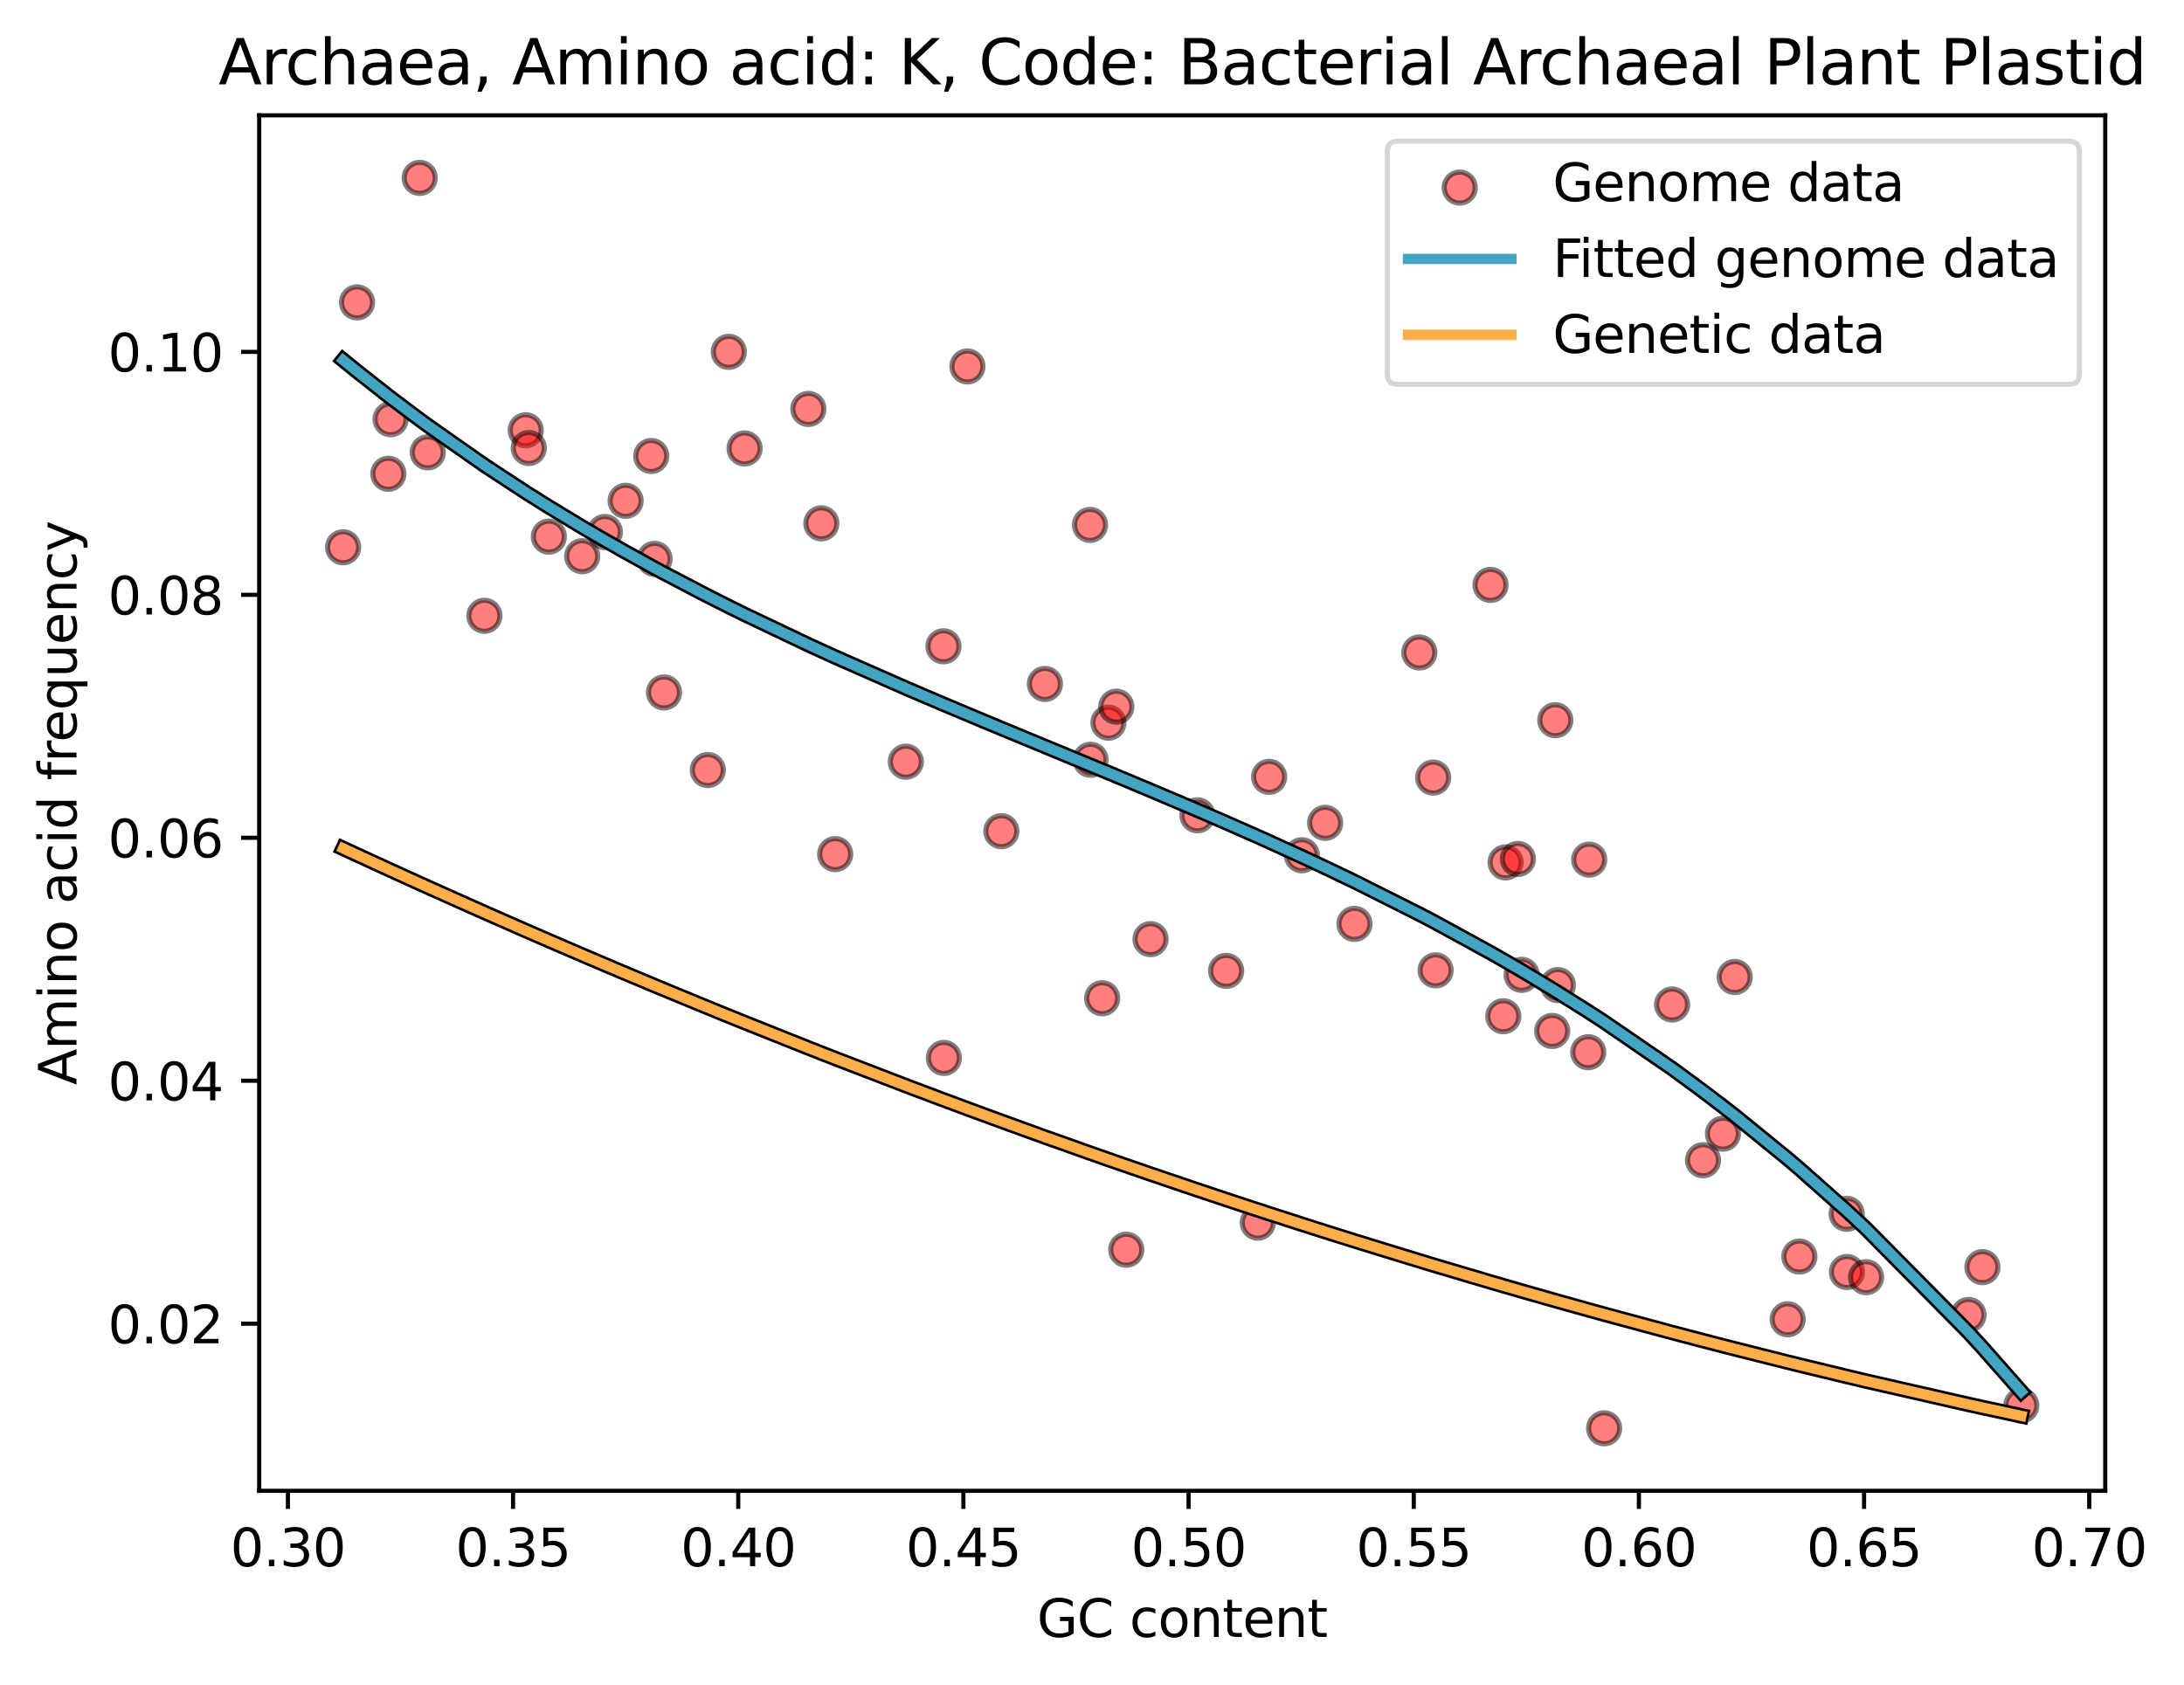 <?xml version="1.0" encoding="utf-8" standalone="no"?>
<!DOCTYPE svg PUBLIC "-//W3C//DTD SVG 1.1//EN"
  "http://www.w3.org/Graphics/SVG/1.1/DTD/svg11.dtd">
<svg xmlns:xlink="http://www.w3.org/1999/xlink" width="422.502pt" height="325.986pt" viewBox="0 0 422.502 325.986" xmlns="http://www.w3.org/2000/svg" version="1.1">
 <defs>
  <style type="text/css">*{stroke-linejoin: round; stroke-linecap: butt}</style>
 </defs>
 <g id="figure_1">
  <g id="patch_1">
   <path d="M 0 325.986 
L 422.502 325.986 
L 422.502 0 
L 0 0 
z
" style="fill: #ffffff"/>
  </g>
  <g id="axes_1">
   <g id="patch_2">
    <path d="M 50.144 288.43 
L 407.264 288.43 
L 407.264 22.318 
L 50.144 22.318 
z
" style="fill: #ffffff"/>
   </g>
   <g id="PathCollection_1">
    <defs>
     <path id="me09fcd4c0c" d="M 0 3 
C 0.796 3 1.559 2.684 2.121 2.121 
C 2.684 1.559 3 0.796 3 0 
C 3 -0.796 2.684 -1.559 2.121 -2.121 
C 1.559 -2.684 0.796 -3 0 -3 
C -0.796 -3 -1.559 -2.684 -2.121 -2.121 
C -2.684 -1.559 -3 -0.796 -3 0 
C -3 0.796 -2.684 1.559 -2.121 2.121 
C -1.559 2.684 -0.796 3 0 3 
z
" style="stroke: #000000; stroke-opacity: 0.5"/>
    </defs>
    <g clip-path="url(#p5259f0996d)">
     <use xlink:href="#me09fcd4c0c" x="66.376" y="105.882" style="fill: #ff0000; fill-opacity: 0.5; stroke: #000000; stroke-opacity: 0.5"/>
     <use xlink:href="#me09fcd4c0c" x="69.071" y="58.506" style="fill: #ff0000; fill-opacity: 0.5; stroke: #000000; stroke-opacity: 0.5"/>
     <use xlink:href="#me09fcd4c0c" x="75.124" y="91.666" style="fill: #ff0000; fill-opacity: 0.5; stroke: #000000; stroke-opacity: 0.5"/>
     <use xlink:href="#me09fcd4c0c" x="75.56" y="81.106" style="fill: #ff0000; fill-opacity: 0.5; stroke: #000000; stroke-opacity: 0.5"/>
     <use xlink:href="#me09fcd4c0c" x="81.191" y="34.414" style="fill: #ff0000; fill-opacity: 0.5; stroke: #000000; stroke-opacity: 0.5"/>
     <use xlink:href="#me09fcd4c0c" x="82.747" y="87.521" style="fill: #ff0000; fill-opacity: 0.5; stroke: #000000; stroke-opacity: 0.5"/>
     <use xlink:href="#me09fcd4c0c" x="93.706" y="119.139" style="fill: #ff0000; fill-opacity: 0.5; stroke: #000000; stroke-opacity: 0.5"/>
     <use xlink:href="#me09fcd4c0c" x="101.704" y="83.246" style="fill: #ff0000; fill-opacity: 0.5; stroke: #000000; stroke-opacity: 0.5"/>
     <use xlink:href="#me09fcd4c0c" x="102.292" y="86.677" style="fill: #ff0000; fill-opacity: 0.5; stroke: #000000; stroke-opacity: 0.5"/>
     <use xlink:href="#me09fcd4c0c" x="106.176" y="103.818" style="fill: #ff0000; fill-opacity: 0.5; stroke: #000000; stroke-opacity: 0.5"/>
     <use xlink:href="#me09fcd4c0c" x="112.626" y="107.613" style="fill: #ff0000; fill-opacity: 0.5; stroke: #000000; stroke-opacity: 0.5"/>
     <use xlink:href="#me09fcd4c0c" x="117.01" y="102.929" style="fill: #ff0000; fill-opacity: 0.5; stroke: #000000; stroke-opacity: 0.5"/>
     <use xlink:href="#me09fcd4c0c" x="121.029" y="96.894" style="fill: #ff0000; fill-opacity: 0.5; stroke: #000000; stroke-opacity: 0.5"/>
     <use xlink:href="#me09fcd4c0c" x="125.985" y="88.22" style="fill: #ff0000; fill-opacity: 0.5; stroke: #000000; stroke-opacity: 0.5"/>
     <use xlink:href="#me09fcd4c0c" x="126.63" y="108.124" style="fill: #ff0000; fill-opacity: 0.5; stroke: #000000; stroke-opacity: 0.5"/>
     <use xlink:href="#me09fcd4c0c" x="128.455" y="133.969" style="fill: #ff0000; fill-opacity: 0.5; stroke: #000000; stroke-opacity: 0.5"/>
     <use xlink:href="#me09fcd4c0c" x="136.93" y="148.984" style="fill: #ff0000; fill-opacity: 0.5; stroke: #000000; stroke-opacity: 0.5"/>
     <use xlink:href="#me09fcd4c0c" x="140.99" y="68.075" style="fill: #ff0000; fill-opacity: 0.5; stroke: #000000; stroke-opacity: 0.5"/>
     <use xlink:href="#me09fcd4c0c" x="144.044" y="86.762" style="fill: #ff0000; fill-opacity: 0.5; stroke: #000000; stroke-opacity: 0.5"/>
     <use xlink:href="#me09fcd4c0c" x="156.382" y="79.121" style="fill: #ff0000; fill-opacity: 0.5; stroke: #000000; stroke-opacity: 0.5"/>
     <use xlink:href="#me09fcd4c0c" x="158.888" y="101.256" style="fill: #ff0000; fill-opacity: 0.5; stroke: #000000; stroke-opacity: 0.5"/>
     <use xlink:href="#me09fcd4c0c" x="161.566" y="165.254" style="fill: #ff0000; fill-opacity: 0.5; stroke: #000000; stroke-opacity: 0.5"/>
     <use xlink:href="#me09fcd4c0c" x="175.239" y="147.369" style="fill: #ff0000; fill-opacity: 0.5; stroke: #000000; stroke-opacity: 0.5"/>
     <use xlink:href="#me09fcd4c0c" x="182.516" y="125.039" style="fill: #ff0000; fill-opacity: 0.5; stroke: #000000; stroke-opacity: 0.5"/>
     <use xlink:href="#me09fcd4c0c" x="182.592" y="204.679" style="fill: #ff0000; fill-opacity: 0.5; stroke: #000000; stroke-opacity: 0.5"/>
     <use xlink:href="#me09fcd4c0c" x="187.153" y="70.899" style="fill: #ff0000; fill-opacity: 0.5; stroke: #000000; stroke-opacity: 0.5"/>
     <use xlink:href="#me09fcd4c0c" x="193.71" y="160.813" style="fill: #ff0000; fill-opacity: 0.5; stroke: #000000; stroke-opacity: 0.5"/>
     <use xlink:href="#me09fcd4c0c" x="202.139" y="132.327" style="fill: #ff0000; fill-opacity: 0.5; stroke: #000000; stroke-opacity: 0.5"/>
     <use xlink:href="#me09fcd4c0c" x="210.866" y="101.552" style="fill: #ff0000; fill-opacity: 0.5; stroke: #000000; stroke-opacity: 0.5"/>
     <use xlink:href="#me09fcd4c0c" x="210.971" y="146.996" style="fill: #ff0000; fill-opacity: 0.5; stroke: #000000; stroke-opacity: 0.5"/>
     <use xlink:href="#me09fcd4c0c" x="213.216" y="193.131" style="fill: #ff0000; fill-opacity: 0.5; stroke: #000000; stroke-opacity: 0.5"/>
     <use xlink:href="#me09fcd4c0c" x="214.43" y="139.823" style="fill: #ff0000; fill-opacity: 0.5; stroke: #000000; stroke-opacity: 0.5"/>
     <use xlink:href="#me09fcd4c0c" x="215.961" y="136.724" style="fill: #ff0000; fill-opacity: 0.5; stroke: #000000; stroke-opacity: 0.5"/>
     <use xlink:href="#me09fcd4c0c" x="217.88" y="241.785" style="fill: #ff0000; fill-opacity: 0.5; stroke: #000000; stroke-opacity: 0.5"/>
     <use xlink:href="#me09fcd4c0c" x="222.575" y="181.702" style="fill: #ff0000; fill-opacity: 0.5; stroke: #000000; stroke-opacity: 0.5"/>
     <use xlink:href="#me09fcd4c0c" x="231.646" y="157.741" style="fill: #ff0000; fill-opacity: 0.5; stroke: #000000; stroke-opacity: 0.5"/>
     <use xlink:href="#me09fcd4c0c" x="237.202" y="187.839" style="fill: #ff0000; fill-opacity: 0.5; stroke: #000000; stroke-opacity: 0.5"/>
     <use xlink:href="#me09fcd4c0c" x="243.329" y="236.549" style="fill: #ff0000; fill-opacity: 0.5; stroke: #000000; stroke-opacity: 0.5"/>
     <use xlink:href="#me09fcd4c0c" x="245.515" y="150.297" style="fill: #ff0000; fill-opacity: 0.5; stroke: #000000; stroke-opacity: 0.5"/>
     <use xlink:href="#me09fcd4c0c" x="251.846" y="165.468" style="fill: #ff0000; fill-opacity: 0.5; stroke: #000000; stroke-opacity: 0.5"/>
     <use xlink:href="#me09fcd4c0c" x="256.352" y="159.2" style="fill: #ff0000; fill-opacity: 0.5; stroke: #000000; stroke-opacity: 0.5"/>
     <use xlink:href="#me09fcd4c0c" x="262.029" y="178.747" style="fill: #ff0000; fill-opacity: 0.5; stroke: #000000; stroke-opacity: 0.5"/>
     <use xlink:href="#me09fcd4c0c" x="274.577" y="126.24" style="fill: #ff0000; fill-opacity: 0.5; stroke: #000000; stroke-opacity: 0.5"/>
     <use xlink:href="#me09fcd4c0c" x="277.254" y="150.444" style="fill: #ff0000; fill-opacity: 0.5; stroke: #000000; stroke-opacity: 0.5"/>
     <use xlink:href="#me09fcd4c0c" x="277.721" y="187.736" style="fill: #ff0000; fill-opacity: 0.5; stroke: #000000; stroke-opacity: 0.5"/>
     <use xlink:href="#me09fcd4c0c" x="288.345" y="113.166" style="fill: #ff0000; fill-opacity: 0.5; stroke: #000000; stroke-opacity: 0.5"/>
     <use xlink:href="#me09fcd4c0c" x="290.822" y="196.615" style="fill: #ff0000; fill-opacity: 0.5; stroke: #000000; stroke-opacity: 0.5"/>
     <use xlink:href="#me09fcd4c0c" x="291.262" y="166.853" style="fill: #ff0000; fill-opacity: 0.5; stroke: #000000; stroke-opacity: 0.5"/>
     <use xlink:href="#me09fcd4c0c" x="293.639" y="166.182" style="fill: #ff0000; fill-opacity: 0.5; stroke: #000000; stroke-opacity: 0.5"/>
     <use xlink:href="#me09fcd4c0c" x="294.368" y="188.607" style="fill: #ff0000; fill-opacity: 0.5; stroke: #000000; stroke-opacity: 0.5"/>
     <use xlink:href="#me09fcd4c0c" x="300.279" y="199.46" style="fill: #ff0000; fill-opacity: 0.5; stroke: #000000; stroke-opacity: 0.5"/>
     <use xlink:href="#me09fcd4c0c" x="300.884" y="139.34" style="fill: #ff0000; fill-opacity: 0.5; stroke: #000000; stroke-opacity: 0.5"/>
     <use xlink:href="#me09fcd4c0c" x="301.379" y="190.587" style="fill: #ff0000; fill-opacity: 0.5; stroke: #000000; stroke-opacity: 0.5"/>
     <use xlink:href="#me09fcd4c0c" x="307.246" y="203.577" style="fill: #ff0000; fill-opacity: 0.5; stroke: #000000; stroke-opacity: 0.5"/>
     <use xlink:href="#me09fcd4c0c" x="307.433" y="166.322" style="fill: #ff0000; fill-opacity: 0.5; stroke: #000000; stroke-opacity: 0.5"/>
     <use xlink:href="#me09fcd4c0c" x="310.325" y="276.334" style="fill: #ff0000; fill-opacity: 0.5; stroke: #000000; stroke-opacity: 0.5"/>
     <use xlink:href="#me09fcd4c0c" x="323.471" y="194.349" style="fill: #ff0000; fill-opacity: 0.5; stroke: #000000; stroke-opacity: 0.5"/>
     <use xlink:href="#me09fcd4c0c" x="329.455" y="224.476" style="fill: #ff0000; fill-opacity: 0.5; stroke: #000000; stroke-opacity: 0.5"/>
     <use xlink:href="#me09fcd4c0c" x="333.307" y="219.33" style="fill: #ff0000; fill-opacity: 0.5; stroke: #000000; stroke-opacity: 0.5"/>
     <use xlink:href="#me09fcd4c0c" x="335.583" y="189.027" style="fill: #ff0000; fill-opacity: 0.5; stroke: #000000; stroke-opacity: 0.5"/>
     <use xlink:href="#me09fcd4c0c" x="345.829" y="255.242" style="fill: #ff0000; fill-opacity: 0.5; stroke: #000000; stroke-opacity: 0.5"/>
     <use xlink:href="#me09fcd4c0c" x="348.092" y="243.106" style="fill: #ff0000; fill-opacity: 0.5; stroke: #000000; stroke-opacity: 0.5"/>
     <use xlink:href="#me09fcd4c0c" x="357.247" y="234.847" style="fill: #ff0000; fill-opacity: 0.5; stroke: #000000; stroke-opacity: 0.5"/>
     <use xlink:href="#me09fcd4c0c" x="357.29" y="246.095" style="fill: #ff0000; fill-opacity: 0.5; stroke: #000000; stroke-opacity: 0.5"/>
     <use xlink:href="#me09fcd4c0c" x="361.001" y="247.104" style="fill: #ff0000; fill-opacity: 0.5; stroke: #000000; stroke-opacity: 0.5"/>
     <use xlink:href="#me09fcd4c0c" x="380.809" y="254.411" style="fill: #ff0000; fill-opacity: 0.5; stroke: #000000; stroke-opacity: 0.5"/>
     <use xlink:href="#me09fcd4c0c" x="383.505" y="245.153" style="fill: #ff0000; fill-opacity: 0.5; stroke: #000000; stroke-opacity: 0.5"/>
     <use xlink:href="#me09fcd4c0c" x="391.031" y="271.927" style="fill: #ff0000; fill-opacity: 0.5; stroke: #000000; stroke-opacity: 0.5"/>
    </g>
   </g>
   <g id="matplotlib.axis_1">
    <g id="xtick_1">
     <g id="line2d_1">
      <defs>
       <path id="mbffaa2f412" d="M 0 0 
L 0 3.5 
" style="stroke: #000000; stroke-width: 0.8"/>
      </defs>
      <g>
       <use xlink:href="#mbffaa2f412" x="55.696" y="288.43" style="stroke: #000000; stroke-width: 0.8"/>
      </g>
     </g>
     <g id="text_1">
      <!-- 0.30 -->
      <g transform="translate(44.563 303.029) scale(0.1 -0.1)">
       <defs>
        <path id="DejaVuSans-30" d="M 2034 4250 
Q 1547 4250 1301 3770 
Q 1056 3291 1056 2328 
Q 1056 1369 1301 889 
Q 1547 409 2034 409 
Q 2525 409 2770 889 
Q 3016 1369 3016 2328 
Q 3016 3291 2770 3770 
Q 2525 4250 2034 4250 
z
M 2034 4750 
Q 2819 4750 3233 4129 
Q 3647 3509 3647 2328 
Q 3647 1150 3233 529 
Q 2819 -91 2034 -91 
Q 1250 -91 836 529 
Q 422 1150 422 2328 
Q 422 3509 836 4129 
Q 1250 4750 2034 4750 
z
" transform="scale(0.016)"/>
        <path id="DejaVuSans-2e" d="M 684 794 
L 1344 794 
L 1344 0 
L 684 0 
L 684 794 
z
" transform="scale(0.016)"/>
        <path id="DejaVuSans-33" d="M 2597 2516 
Q 3050 2419 3304 2112 
Q 3559 1806 3559 1356 
Q 3559 666 3084 287 
Q 2609 -91 1734 -91 
Q 1441 -91 1130 -33 
Q 819 25 488 141 
L 488 750 
Q 750 597 1062 519 
Q 1375 441 1716 441 
Q 2309 441 2620 675 
Q 2931 909 2931 1356 
Q 2931 1769 2642 2001 
Q 2353 2234 1838 2234 
L 1294 2234 
L 1294 2753 
L 1863 2753 
Q 2328 2753 2575 2939 
Q 2822 3125 2822 3475 
Q 2822 3834 2567 4026 
Q 2313 4219 1838 4219 
Q 1578 4219 1281 4162 
Q 984 4106 628 3988 
L 628 4550 
Q 988 4650 1302 4700 
Q 1616 4750 1894 4750 
Q 2613 4750 3031 4423 
Q 3450 4097 3450 3541 
Q 3450 3153 3228 2886 
Q 3006 2619 2597 2516 
z
" transform="scale(0.016)"/>
       </defs>
       <use xlink:href="#DejaVuSans-30"/>
       <use xlink:href="#DejaVuSans-2e" x="63.623"/>
       <use xlink:href="#DejaVuSans-33" x="95.41"/>
       <use xlink:href="#DejaVuSans-30" x="159.033"/>
      </g>
     </g>
    </g>
    <g id="xtick_2">
     <g id="line2d_2">
      <g>
       <use xlink:href="#mbffaa2f412" x="99.255" y="288.43" style="stroke: #000000; stroke-width: 0.8"/>
      </g>
     </g>
     <g id="text_2">
      <!-- 0.35 -->
      <g transform="translate(88.122 303.029) scale(0.1 -0.1)">
       <defs>
        <path id="DejaVuSans-35" d="M 691 4666 
L 3169 4666 
L 3169 4134 
L 1269 4134 
L 1269 2991 
Q 1406 3038 1543 3061 
Q 1681 3084 1819 3084 
Q 2600 3084 3056 2656 
Q 3513 2228 3513 1497 
Q 3513 744 3044 326 
Q 2575 -91 1722 -91 
Q 1428 -91 1123 -41 
Q 819 9 494 109 
L 494 744 
Q 775 591 1075 516 
Q 1375 441 1709 441 
Q 2250 441 2565 725 
Q 2881 1009 2881 1497 
Q 2881 1984 2565 2268 
Q 2250 2553 1709 2553 
Q 1456 2553 1204 2497 
Q 953 2441 691 2322 
L 691 4666 
z
" transform="scale(0.016)"/>
       </defs>
       <use xlink:href="#DejaVuSans-30"/>
       <use xlink:href="#DejaVuSans-2e" x="63.623"/>
       <use xlink:href="#DejaVuSans-33" x="95.41"/>
       <use xlink:href="#DejaVuSans-35" x="159.033"/>
      </g>
     </g>
    </g>
    <g id="xtick_3">
     <g id="line2d_3">
      <g>
       <use xlink:href="#mbffaa2f412" x="142.814" y="288.43" style="stroke: #000000; stroke-width: 0.8"/>
      </g>
     </g>
     <g id="text_3">
      <!-- 0.40 -->
      <g transform="translate(131.681 303.029) scale(0.1 -0.1)">
       <defs>
        <path id="DejaVuSans-34" d="M 2419 4116 
L 825 1625 
L 2419 1625 
L 2419 4116 
z
M 2253 4666 
L 3047 4666 
L 3047 1625 
L 3713 1625 
L 3713 1100 
L 3047 1100 
L 3047 0 
L 2419 0 
L 2419 1100 
L 313 1100 
L 313 1709 
L 2253 4666 
z
" transform="scale(0.016)"/>
       </defs>
       <use xlink:href="#DejaVuSans-30"/>
       <use xlink:href="#DejaVuSans-2e" x="63.623"/>
       <use xlink:href="#DejaVuSans-34" x="95.41"/>
       <use xlink:href="#DejaVuSans-30" x="159.033"/>
      </g>
     </g>
    </g>
    <g id="xtick_4">
     <g id="line2d_4">
      <g>
       <use xlink:href="#mbffaa2f412" x="186.373" y="288.43" style="stroke: #000000; stroke-width: 0.8"/>
      </g>
     </g>
     <g id="text_4">
      <!-- 0.45 -->
      <g transform="translate(175.241 303.029) scale(0.1 -0.1)">
       <use xlink:href="#DejaVuSans-30"/>
       <use xlink:href="#DejaVuSans-2e" x="63.623"/>
       <use xlink:href="#DejaVuSans-34" x="95.41"/>
       <use xlink:href="#DejaVuSans-35" x="159.033"/>
      </g>
     </g>
    </g>
    <g id="xtick_5">
     <g id="line2d_5">
      <g>
       <use xlink:href="#mbffaa2f412" x="229.933" y="288.43" style="stroke: #000000; stroke-width: 0.8"/>
      </g>
     </g>
     <g id="text_5">
      <!-- 0.50 -->
      <g transform="translate(218.8 303.029) scale(0.1 -0.1)">
       <use xlink:href="#DejaVuSans-30"/>
       <use xlink:href="#DejaVuSans-2e" x="63.623"/>
       <use xlink:href="#DejaVuSans-35" x="95.41"/>
       <use xlink:href="#DejaVuSans-30" x="159.033"/>
      </g>
     </g>
    </g>
    <g id="xtick_6">
     <g id="line2d_6">
      <g>
       <use xlink:href="#mbffaa2f412" x="273.492" y="288.43" style="stroke: #000000; stroke-width: 0.8"/>
      </g>
     </g>
     <g id="text_6">
      <!-- 0.55 -->
      <g transform="translate(262.359 303.029) scale(0.1 -0.1)">
       <use xlink:href="#DejaVuSans-30"/>
       <use xlink:href="#DejaVuSans-2e" x="63.623"/>
       <use xlink:href="#DejaVuSans-35" x="95.41"/>
       <use xlink:href="#DejaVuSans-35" x="159.033"/>
      </g>
     </g>
    </g>
    <g id="xtick_7">
     <g id="line2d_7">
      <g>
       <use xlink:href="#mbffaa2f412" x="317.051" y="288.43" style="stroke: #000000; stroke-width: 0.8"/>
      </g>
     </g>
     <g id="text_7">
      <!-- 0.60 -->
      <g transform="translate(305.918 303.029) scale(0.1 -0.1)">
       <defs>
        <path id="DejaVuSans-36" d="M 2113 2584 
Q 1688 2584 1439 2293 
Q 1191 2003 1191 1497 
Q 1191 994 1439 701 
Q 1688 409 2113 409 
Q 2538 409 2786 701 
Q 3034 994 3034 1497 
Q 3034 2003 2786 2293 
Q 2538 2584 2113 2584 
z
M 3366 4563 
L 3366 3988 
Q 3128 4100 2886 4159 
Q 2644 4219 2406 4219 
Q 1781 4219 1451 3797 
Q 1122 3375 1075 2522 
Q 1259 2794 1537 2939 
Q 1816 3084 2150 3084 
Q 2853 3084 3261 2657 
Q 3669 2231 3669 1497 
Q 3669 778 3244 343 
Q 2819 -91 2113 -91 
Q 1303 -91 875 529 
Q 447 1150 447 2328 
Q 447 3434 972 4092 
Q 1497 4750 2381 4750 
Q 2619 4750 2861 4703 
Q 3103 4656 3366 4563 
z
" transform="scale(0.016)"/>
       </defs>
       <use xlink:href="#DejaVuSans-30"/>
       <use xlink:href="#DejaVuSans-2e" x="63.623"/>
       <use xlink:href="#DejaVuSans-36" x="95.41"/>
       <use xlink:href="#DejaVuSans-30" x="159.033"/>
      </g>
     </g>
    </g>
    <g id="xtick_8">
     <g id="line2d_8">
      <g>
       <use xlink:href="#mbffaa2f412" x="360.61" y="288.43" style="stroke: #000000; stroke-width: 0.8"/>
      </g>
     </g>
     <g id="text_8">
      <!-- 0.65 -->
      <g transform="translate(349.478 303.029) scale(0.1 -0.1)">
       <use xlink:href="#DejaVuSans-30"/>
       <use xlink:href="#DejaVuSans-2e" x="63.623"/>
       <use xlink:href="#DejaVuSans-36" x="95.41"/>
       <use xlink:href="#DejaVuSans-35" x="159.033"/>
      </g>
     </g>
    </g>
    <g id="xtick_9">
     <g id="line2d_9">
      <g>
       <use xlink:href="#mbffaa2f412" x="404.17" y="288.43" style="stroke: #000000; stroke-width: 0.8"/>
      </g>
     </g>
     <g id="text_9">
      <!-- 0.70 -->
      <g transform="translate(393.037 303.029) scale(0.1 -0.1)">
       <defs>
        <path id="DejaVuSans-37" d="M 525 4666 
L 3525 4666 
L 3525 4397 
L 1831 0 
L 1172 0 
L 2766 4134 
L 525 4134 
L 525 4666 
z
" transform="scale(0.016)"/>
       </defs>
       <use xlink:href="#DejaVuSans-30"/>
       <use xlink:href="#DejaVuSans-2e" x="63.623"/>
       <use xlink:href="#DejaVuSans-37" x="95.41"/>
       <use xlink:href="#DejaVuSans-30" x="159.033"/>
      </g>
     </g>
    </g>
    <g id="text_10">
     <!-- GC content -->
     <g transform="translate(200.606 316.707) scale(0.1 -0.1)">
      <defs>
       <path id="DejaVuSans-47" d="M 3809 666 
L 3809 1919 
L 2778 1919 
L 2778 2438 
L 4434 2438 
L 4434 434 
Q 4069 175 3628 42 
Q 3188 -91 2688 -91 
Q 1594 -91 976 548 
Q 359 1188 359 2328 
Q 359 3472 976 4111 
Q 1594 4750 2688 4750 
Q 3144 4750 3555 4637 
Q 3966 4525 4313 4306 
L 4313 3634 
Q 3963 3931 3569 4081 
Q 3175 4231 2741 4231 
Q 1884 4231 1454 3753 
Q 1025 3275 1025 2328 
Q 1025 1384 1454 906 
Q 1884 428 2741 428 
Q 3075 428 3337 486 
Q 3600 544 3809 666 
z
" transform="scale(0.016)"/>
       <path id="DejaVuSans-43" d="M 4122 4306 
L 4122 3641 
Q 3803 3938 3442 4084 
Q 3081 4231 2675 4231 
Q 1875 4231 1450 3742 
Q 1025 3253 1025 2328 
Q 1025 1406 1450 917 
Q 1875 428 2675 428 
Q 3081 428 3442 575 
Q 3803 722 4122 1019 
L 4122 359 
Q 3791 134 3420 21 
Q 3050 -91 2638 -91 
Q 1578 -91 968 557 
Q 359 1206 359 2328 
Q 359 3453 968 4101 
Q 1578 4750 2638 4750 
Q 3056 4750 3426 4639 
Q 3797 4528 4122 4306 
z
" transform="scale(0.016)"/>
       <path id="DejaVuSans-20" transform="scale(0.016)"/>
       <path id="DejaVuSans-63" d="M 3122 3366 
L 3122 2828 
Q 2878 2963 2633 3030 
Q 2388 3097 2138 3097 
Q 1578 3097 1268 2742 
Q 959 2388 959 1747 
Q 959 1106 1268 751 
Q 1578 397 2138 397 
Q 2388 397 2633 464 
Q 2878 531 3122 666 
L 3122 134 
Q 2881 22 2623 -34 
Q 2366 -91 2075 -91 
Q 1284 -91 818 406 
Q 353 903 353 1747 
Q 353 2603 823 3093 
Q 1294 3584 2113 3584 
Q 2378 3584 2631 3529 
Q 2884 3475 3122 3366 
z
" transform="scale(0.016)"/>
       <path id="DejaVuSans-6f" d="M 1959 3097 
Q 1497 3097 1228 2736 
Q 959 2375 959 1747 
Q 959 1119 1226 758 
Q 1494 397 1959 397 
Q 2419 397 2687 759 
Q 2956 1122 2956 1747 
Q 2956 2369 2687 2733 
Q 2419 3097 1959 3097 
z
M 1959 3584 
Q 2709 3584 3137 3096 
Q 3566 2609 3566 1747 
Q 3566 888 3137 398 
Q 2709 -91 1959 -91 
Q 1206 -91 779 398 
Q 353 888 353 1747 
Q 353 2609 779 3096 
Q 1206 3584 1959 3584 
z
" transform="scale(0.016)"/>
       <path id="DejaVuSans-6e" d="M 3513 2113 
L 3513 0 
L 2938 0 
L 2938 2094 
Q 2938 2591 2744 2837 
Q 2550 3084 2163 3084 
Q 1697 3084 1428 2787 
Q 1159 2491 1159 1978 
L 1159 0 
L 581 0 
L 581 3500 
L 1159 3500 
L 1159 2956 
Q 1366 3272 1645 3428 
Q 1925 3584 2291 3584 
Q 2894 3584 3203 3211 
Q 3513 2838 3513 2113 
z
" transform="scale(0.016)"/>
       <path id="DejaVuSans-74" d="M 1172 4494 
L 1172 3500 
L 2356 3500 
L 2356 3053 
L 1172 3053 
L 1172 1153 
Q 1172 725 1289 603 
Q 1406 481 1766 481 
L 2356 481 
L 2356 0 
L 1766 0 
Q 1100 0 847 248 
Q 594 497 594 1153 
L 594 3053 
L 172 3053 
L 172 3500 
L 594 3500 
L 594 4494 
L 1172 4494 
z
" transform="scale(0.016)"/>
       <path id="DejaVuSans-65" d="M 3597 1894 
L 3597 1613 
L 953 1613 
Q 991 1019 1311 708 
Q 1631 397 2203 397 
Q 2534 397 2845 478 
Q 3156 559 3463 722 
L 3463 178 
Q 3153 47 2828 -22 
Q 2503 -91 2169 -91 
Q 1331 -91 842 396 
Q 353 884 353 1716 
Q 353 2575 817 3079 
Q 1281 3584 2069 3584 
Q 2775 3584 3186 3129 
Q 3597 2675 3597 1894 
z
M 3022 2063 
Q 3016 2534 2758 2815 
Q 2500 3097 2075 3097 
Q 1594 3097 1305 2825 
Q 1016 2553 972 2059 
L 3022 2063 
z
" transform="scale(0.016)"/>
      </defs>
      <use xlink:href="#DejaVuSans-47"/>
      <use xlink:href="#DejaVuSans-43" x="77.49"/>
      <use xlink:href="#DejaVuSans-20" x="147.314"/>
      <use xlink:href="#DejaVuSans-63" x="179.102"/>
      <use xlink:href="#DejaVuSans-6f" x="234.082"/>
      <use xlink:href="#DejaVuSans-6e" x="295.264"/>
      <use xlink:href="#DejaVuSans-74" x="358.643"/>
      <use xlink:href="#DejaVuSans-65" x="397.852"/>
      <use xlink:href="#DejaVuSans-6e" x="459.375"/>
      <use xlink:href="#DejaVuSans-74" x="522.754"/>
     </g>
    </g>
   </g>
   <g id="matplotlib.axis_2">
    <g id="ytick_1">
     <g id="line2d_10">
      <defs>
       <path id="m4d69093a05" d="M 0 0 
L -3.5 0 
" style="stroke: #000000; stroke-width: 0.8"/>
      </defs>
      <g>
       <use xlink:href="#m4d69093a05" x="50.144" y="256.093" style="stroke: #000000; stroke-width: 0.8"/>
      </g>
     </g>
     <g id="text_11">
      <!-- 0.02 -->
      <g transform="translate(20.878 259.892) scale(0.1 -0.1)">
       <defs>
        <path id="DejaVuSans-32" d="M 1228 531 
L 3431 531 
L 3431 0 
L 469 0 
L 469 531 
Q 828 903 1448 1529 
Q 2069 2156 2228 2338 
Q 2531 2678 2651 2914 
Q 2772 3150 2772 3378 
Q 2772 3750 2511 3984 
Q 2250 4219 1831 4219 
Q 1534 4219 1204 4116 
Q 875 4013 500 3803 
L 500 4441 
Q 881 4594 1212 4672 
Q 1544 4750 1819 4750 
Q 2544 4750 2975 4387 
Q 3406 4025 3406 3419 
Q 3406 3131 3298 2873 
Q 3191 2616 2906 2266 
Q 2828 2175 2409 1742 
Q 1991 1309 1228 531 
z
" transform="scale(0.016)"/>
       </defs>
       <use xlink:href="#DejaVuSans-30"/>
       <use xlink:href="#DejaVuSans-2e" x="63.623"/>
       <use xlink:href="#DejaVuSans-30" x="95.41"/>
       <use xlink:href="#DejaVuSans-32" x="159.033"/>
      </g>
     </g>
    </g>
    <g id="ytick_2">
     <g id="line2d_11">
      <g>
       <use xlink:href="#m4d69093a05" x="50.144" y="209.089" style="stroke: #000000; stroke-width: 0.8"/>
      </g>
     </g>
     <g id="text_12">
      <!-- 0.04 -->
      <g transform="translate(20.878 212.888) scale(0.1 -0.1)">
       <use xlink:href="#DejaVuSans-30"/>
       <use xlink:href="#DejaVuSans-2e" x="63.623"/>
       <use xlink:href="#DejaVuSans-30" x="95.41"/>
       <use xlink:href="#DejaVuSans-34" x="159.033"/>
      </g>
     </g>
    </g>
    <g id="ytick_3">
     <g id="line2d_12">
      <g>
       <use xlink:href="#m4d69093a05" x="50.144" y="162.084" style="stroke: #000000; stroke-width: 0.8"/>
      </g>
     </g>
     <g id="text_13">
      <!-- 0.06 -->
      <g transform="translate(20.878 165.883) scale(0.1 -0.1)">
       <use xlink:href="#DejaVuSans-30"/>
       <use xlink:href="#DejaVuSans-2e" x="63.623"/>
       <use xlink:href="#DejaVuSans-30" x="95.41"/>
       <use xlink:href="#DejaVuSans-36" x="159.033"/>
      </g>
     </g>
    </g>
    <g id="ytick_4">
     <g id="line2d_13">
      <g>
       <use xlink:href="#m4d69093a05" x="50.144" y="115.08" style="stroke: #000000; stroke-width: 0.8"/>
      </g>
     </g>
     <g id="text_14">
      <!-- 0.08 -->
      <g transform="translate(20.878 118.879) scale(0.1 -0.1)">
       <defs>
        <path id="DejaVuSans-38" d="M 2034 2216 
Q 1584 2216 1326 1975 
Q 1069 1734 1069 1313 
Q 1069 891 1326 650 
Q 1584 409 2034 409 
Q 2484 409 2743 651 
Q 3003 894 3003 1313 
Q 3003 1734 2745 1975 
Q 2488 2216 2034 2216 
z
M 1403 2484 
Q 997 2584 770 2862 
Q 544 3141 544 3541 
Q 544 4100 942 4425 
Q 1341 4750 2034 4750 
Q 2731 4750 3128 4425 
Q 3525 4100 3525 3541 
Q 3525 3141 3298 2862 
Q 3072 2584 2669 2484 
Q 3125 2378 3379 2068 
Q 3634 1759 3634 1313 
Q 3634 634 3220 271 
Q 2806 -91 2034 -91 
Q 1263 -91 848 271 
Q 434 634 434 1313 
Q 434 1759 690 2068 
Q 947 2378 1403 2484 
z
M 1172 3481 
Q 1172 3119 1398 2916 
Q 1625 2713 2034 2713 
Q 2441 2713 2670 2916 
Q 2900 3119 2900 3481 
Q 2900 3844 2670 4047 
Q 2441 4250 2034 4250 
Q 1625 4250 1398 4047 
Q 1172 3844 1172 3481 
z
" transform="scale(0.016)"/>
       </defs>
       <use xlink:href="#DejaVuSans-30"/>
       <use xlink:href="#DejaVuSans-2e" x="63.623"/>
       <use xlink:href="#DejaVuSans-30" x="95.41"/>
       <use xlink:href="#DejaVuSans-38" x="159.033"/>
      </g>
     </g>
    </g>
    <g id="ytick_5">
     <g id="line2d_14">
      <g>
       <use xlink:href="#m4d69093a05" x="50.144" y="68.075" style="stroke: #000000; stroke-width: 0.8"/>
      </g>
     </g>
     <g id="text_15">
      <!-- 0.10 -->
      <g transform="translate(20.878 71.874) scale(0.1 -0.1)">
       <defs>
        <path id="DejaVuSans-31" d="M 794 531 
L 1825 531 
L 1825 4091 
L 703 3866 
L 703 4441 
L 1819 4666 
L 2450 4666 
L 2450 531 
L 3481 531 
L 3481 0 
L 794 0 
L 794 531 
z
" transform="scale(0.016)"/>
       </defs>
       <use xlink:href="#DejaVuSans-30"/>
       <use xlink:href="#DejaVuSans-2e" x="63.623"/>
       <use xlink:href="#DejaVuSans-31" x="95.41"/>
       <use xlink:href="#DejaVuSans-30" x="159.033"/>
      </g>
     </g>
    </g>
    <g id="text_16">
     <!-- Amino acid frequency -->
     <g transform="translate(14.798 209.913) rotate(-90) scale(0.1 -0.1)">
      <defs>
       <path id="DejaVuSans-41" d="M 2188 4044 
L 1331 1722 
L 3047 1722 
L 2188 4044 
z
M 1831 4666 
L 2547 4666 
L 4325 0 
L 3669 0 
L 3244 1197 
L 1141 1197 
L 716 0 
L 50 0 
L 1831 4666 
z
" transform="scale(0.016)"/>
       <path id="DejaVuSans-6d" d="M 3328 2828 
Q 3544 3216 3844 3400 
Q 4144 3584 4550 3584 
Q 5097 3584 5394 3201 
Q 5691 2819 5691 2113 
L 5691 0 
L 5113 0 
L 5113 2094 
Q 5113 2597 4934 2840 
Q 4756 3084 4391 3084 
Q 3944 3084 3684 2787 
Q 3425 2491 3425 1978 
L 3425 0 
L 2847 0 
L 2847 2094 
Q 2847 2600 2669 2842 
Q 2491 3084 2119 3084 
Q 1678 3084 1418 2786 
Q 1159 2488 1159 1978 
L 1159 0 
L 581 0 
L 581 3500 
L 1159 3500 
L 1159 2956 
Q 1356 3278 1631 3431 
Q 1906 3584 2284 3584 
Q 2666 3584 2933 3390 
Q 3200 3197 3328 2828 
z
" transform="scale(0.016)"/>
       <path id="DejaVuSans-69" d="M 603 3500 
L 1178 3500 
L 1178 0 
L 603 0 
L 603 3500 
z
M 603 4863 
L 1178 4863 
L 1178 4134 
L 603 4134 
L 603 4863 
z
" transform="scale(0.016)"/>
       <path id="DejaVuSans-61" d="M 2194 1759 
Q 1497 1759 1228 1600 
Q 959 1441 959 1056 
Q 959 750 1161 570 
Q 1363 391 1709 391 
Q 2188 391 2477 730 
Q 2766 1069 2766 1631 
L 2766 1759 
L 2194 1759 
z
M 3341 1997 
L 3341 0 
L 2766 0 
L 2766 531 
Q 2569 213 2275 61 
Q 1981 -91 1556 -91 
Q 1019 -91 701 211 
Q 384 513 384 1019 
Q 384 1609 779 1909 
Q 1175 2209 1959 2209 
L 2766 2209 
L 2766 2266 
Q 2766 2663 2505 2880 
Q 2244 3097 1772 3097 
Q 1472 3097 1187 3025 
Q 903 2953 641 2809 
L 641 3341 
Q 956 3463 1253 3523 
Q 1550 3584 1831 3584 
Q 2591 3584 2966 3190 
Q 3341 2797 3341 1997 
z
" transform="scale(0.016)"/>
       <path id="DejaVuSans-64" d="M 2906 2969 
L 2906 4863 
L 3481 4863 
L 3481 0 
L 2906 0 
L 2906 525 
Q 2725 213 2448 61 
Q 2172 -91 1784 -91 
Q 1150 -91 751 415 
Q 353 922 353 1747 
Q 353 2572 751 3078 
Q 1150 3584 1784 3584 
Q 2172 3584 2448 3432 
Q 2725 3281 2906 2969 
z
M 947 1747 
Q 947 1113 1208 752 
Q 1469 391 1925 391 
Q 2381 391 2643 752 
Q 2906 1113 2906 1747 
Q 2906 2381 2643 2742 
Q 2381 3103 1925 3103 
Q 1469 3103 1208 2742 
Q 947 2381 947 1747 
z
" transform="scale(0.016)"/>
       <path id="DejaVuSans-66" d="M 2375 4863 
L 2375 4384 
L 1825 4384 
Q 1516 4384 1395 4259 
Q 1275 4134 1275 3809 
L 1275 3500 
L 2222 3500 
L 2222 3053 
L 1275 3053 
L 1275 0 
L 697 0 
L 697 3053 
L 147 3053 
L 147 3500 
L 697 3500 
L 697 3744 
Q 697 4328 969 4595 
Q 1241 4863 1831 4863 
L 2375 4863 
z
" transform="scale(0.016)"/>
       <path id="DejaVuSans-72" d="M 2631 2963 
Q 2534 3019 2420 3045 
Q 2306 3072 2169 3072 
Q 1681 3072 1420 2755 
Q 1159 2438 1159 1844 
L 1159 0 
L 581 0 
L 581 3500 
L 1159 3500 
L 1159 2956 
Q 1341 3275 1631 3429 
Q 1922 3584 2338 3584 
Q 2397 3584 2469 3576 
Q 2541 3569 2628 3553 
L 2631 2963 
z
" transform="scale(0.016)"/>
       <path id="DejaVuSans-71" d="M 947 1747 
Q 947 1113 1208 752 
Q 1469 391 1925 391 
Q 2381 391 2643 752 
Q 2906 1113 2906 1747 
Q 2906 2381 2643 2742 
Q 2381 3103 1925 3103 
Q 1469 3103 1208 2742 
Q 947 2381 947 1747 
z
M 2906 525 
Q 2725 213 2448 61 
Q 2172 -91 1784 -91 
Q 1150 -91 751 415 
Q 353 922 353 1747 
Q 353 2572 751 3078 
Q 1150 3584 1784 3584 
Q 2172 3584 2448 3432 
Q 2725 3281 2906 2969 
L 2906 3500 
L 3481 3500 
L 3481 -1331 
L 2906 -1331 
L 2906 525 
z
" transform="scale(0.016)"/>
       <path id="DejaVuSans-75" d="M 544 1381 
L 544 3500 
L 1119 3500 
L 1119 1403 
Q 1119 906 1312 657 
Q 1506 409 1894 409 
Q 2359 409 2629 706 
Q 2900 1003 2900 1516 
L 2900 3500 
L 3475 3500 
L 3475 0 
L 2900 0 
L 2900 538 
Q 2691 219 2414 64 
Q 2138 -91 1772 -91 
Q 1169 -91 856 284 
Q 544 659 544 1381 
z
M 1991 3584 
L 1991 3584 
z
" transform="scale(0.016)"/>
       <path id="DejaVuSans-79" d="M 2059 -325 
Q 1816 -950 1584 -1140 
Q 1353 -1331 966 -1331 
L 506 -1331 
L 506 -850 
L 844 -850 
Q 1081 -850 1212 -737 
Q 1344 -625 1503 -206 
L 1606 56 
L 191 3500 
L 800 3500 
L 1894 763 
L 2988 3500 
L 3597 3500 
L 2059 -325 
z
" transform="scale(0.016)"/>
      </defs>
      <use xlink:href="#DejaVuSans-41"/>
      <use xlink:href="#DejaVuSans-6d" x="68.408"/>
      <use xlink:href="#DejaVuSans-69" x="165.82"/>
      <use xlink:href="#DejaVuSans-6e" x="193.604"/>
      <use xlink:href="#DejaVuSans-6f" x="256.982"/>
      <use xlink:href="#DejaVuSans-20" x="318.164"/>
      <use xlink:href="#DejaVuSans-61" x="349.951"/>
      <use xlink:href="#DejaVuSans-63" x="411.23"/>
      <use xlink:href="#DejaVuSans-69" x="466.211"/>
      <use xlink:href="#DejaVuSans-64" x="493.994"/>
      <use xlink:href="#DejaVuSans-20" x="557.471"/>
      <use xlink:href="#DejaVuSans-66" x="589.258"/>
      <use xlink:href="#DejaVuSans-72" x="624.463"/>
      <use xlink:href="#DejaVuSans-65" x="663.326"/>
      <use xlink:href="#DejaVuSans-71" x="724.85"/>
      <use xlink:href="#DejaVuSans-75" x="788.326"/>
      <use xlink:href="#DejaVuSans-65" x="851.705"/>
      <use xlink:href="#DejaVuSans-6e" x="913.229"/>
      <use xlink:href="#DejaVuSans-63" x="976.607"/>
      <use xlink:href="#DejaVuSans-79" x="1031.588"/>
     </g>
    </g>
   </g>
   <g id="line2d_15">
    <path d="M 66.376 69.665 
L 69.071 71.853 
L 75.124 76.616 
L 75.56 76.952 
L 81.191 81.187 
L 82.747 82.328 
L 93.706 90.013 
L 101.704 95.259 
L 102.292 95.634 
L 106.176 98.069 
L 112.626 101.974 
L 117.01 104.535 
L 121.029 106.819 
L 125.985 109.556 
L 126.63 109.907 
L 128.455 110.89 
L 136.93 115.319 
L 140.99 117.365 
L 144.044 118.875 
L 156.382 124.743 
L 158.888 125.894 
L 161.566 127.111 
L 175.239 133.136 
L 182.516 136.243 
L 182.592 136.275 
L 187.153 138.195 
L 193.71 140.93 
L 202.139 144.421 
L 210.866 148.028 
L 210.971 148.072 
L 213.216 149.002 
L 214.43 149.506 
L 215.961 150.143 
L 217.88 150.942 
L 222.575 152.909 
L 231.646 156.761 
L 237.202 159.167 
L 243.329 161.872 
L 245.515 162.851 
L 251.846 165.738 
L 256.352 167.842 
L 262.029 170.559 
L 274.577 176.859 
L 277.254 178.262 
L 277.721 178.509 
L 288.345 184.323 
L 290.822 185.736 
L 291.262 185.989 
L 293.639 187.37 
L 294.368 187.798 
L 300.279 191.345 
L 300.884 191.716 
L 301.379 192.021 
L 307.246 195.711 
L 307.433 195.832 
L 310.325 197.709 
L 323.471 206.739 
L 329.455 211.137 
L 333.307 214.069 
L 335.583 215.841 
L 345.829 224.184 
L 348.092 226.112 
L 357.247 234.237 
L 357.29 234.277 
L 361.001 237.727 
L 380.809 257.765 
L 383.505 260.716 
L 391.031 269.25 
" clip-path="url(#p5259f0996d)" style="fill: none; stroke: #000000; stroke-width: 3; stroke-linecap: square"/>
   </g>
   <g id="line2d_16">
    <path d="M 66.376 69.665 
L 69.071 71.853 
L 75.124 76.616 
L 75.56 76.952 
L 81.191 81.187 
L 82.747 82.328 
L 93.706 90.013 
L 101.704 95.259 
L 102.292 95.634 
L 106.176 98.069 
L 112.626 101.974 
L 117.01 104.535 
L 121.029 106.819 
L 125.985 109.556 
L 126.63 109.907 
L 128.455 110.89 
L 136.93 115.319 
L 140.99 117.365 
L 144.044 118.875 
L 156.382 124.743 
L 158.888 125.894 
L 161.566 127.111 
L 175.239 133.136 
L 182.516 136.243 
L 182.592 136.275 
L 187.153 138.195 
L 193.71 140.93 
L 202.139 144.421 
L 210.866 148.028 
L 210.971 148.072 
L 213.216 149.002 
L 214.43 149.506 
L 215.961 150.143 
L 217.88 150.942 
L 222.575 152.909 
L 231.646 156.761 
L 237.202 159.167 
L 243.329 161.872 
L 245.515 162.851 
L 251.846 165.738 
L 256.352 167.842 
L 262.029 170.559 
L 274.577 176.859 
L 277.254 178.262 
L 277.721 178.509 
L 288.345 184.323 
L 290.822 185.736 
L 291.262 185.989 
L 293.639 187.37 
L 294.368 187.798 
L 300.279 191.345 
L 300.884 191.716 
L 301.379 192.021 
L 307.246 195.711 
L 307.433 195.832 
L 310.325 197.709 
L 323.471 206.739 
L 329.455 211.137 
L 333.307 214.069 
L 335.583 215.841 
L 345.829 224.184 
L 348.092 226.112 
L 357.247 234.237 
L 357.29 234.277 
L 361.001 237.727 
L 380.809 257.765 
L 383.505 260.716 
L 391.031 269.25 
" clip-path="url(#p5259f0996d)" style="fill: none; stroke: #44a5c2; stroke-width: 2; stroke-linecap: square"/>
   </g>
   <g id="line2d_17">
    <path d="M 66.376 164.145 
L 69.071 165.391 
L 75.124 168.172 
L 75.56 168.372 
L 81.191 170.931 
L 82.747 171.634 
L 93.706 176.532 
L 101.704 180.047 
L 102.292 180.304 
L 106.176 181.992 
L 112.626 184.769 
L 117.01 186.638 
L 121.029 188.338 
L 125.985 190.417 
L 126.63 190.687 
L 128.455 191.447 
L 136.93 194.943 
L 140.99 196.598 
L 144.044 197.835 
L 156.382 202.757 
L 158.888 203.742 
L 161.566 204.789 
L 175.239 210.051 
L 182.516 212.793 
L 182.592 212.821 
L 187.153 214.519 
L 193.71 216.93 
L 202.139 219.982 
L 210.866 223.083 
L 210.971 223.12 
L 213.216 223.908 
L 214.43 224.332 
L 215.961 224.866 
L 217.88 225.532 
L 222.575 227.151 
L 231.646 230.23 
L 237.202 232.084 
L 243.329 234.101 
L 245.515 234.813 
L 251.846 236.857 
L 256.352 238.292 
L 262.029 240.078 
L 274.577 243.936 
L 277.254 244.744 
L 277.721 244.884 
L 288.345 248.03 
L 290.822 248.751 
L 291.262 248.878 
L 293.639 249.565 
L 294.368 249.775 
L 300.279 251.459 
L 300.884 251.63 
L 301.379 251.77 
L 307.246 253.411 
L 307.433 253.463 
L 310.325 254.261 
L 323.471 257.809 
L 329.455 259.38 
L 333.307 260.376 
L 335.583 260.96 
L 345.829 263.536 
L 348.092 264.094 
L 357.247 266.311 
L 357.29 266.322 
L 361.001 267.202 
L 380.809 271.72 
L 383.505 272.311 
L 391.031 273.932 
" clip-path="url(#p5259f0996d)" style="fill: none; stroke: #000000; stroke-width: 3; stroke-linecap: square"/>
   </g>
   <g id="line2d_18">
    <path d="M 66.376 164.145 
L 69.071 165.391 
L 75.124 168.172 
L 75.56 168.372 
L 81.191 170.931 
L 82.747 171.634 
L 93.706 176.532 
L 101.704 180.047 
L 102.292 180.304 
L 106.176 181.992 
L 112.626 184.769 
L 117.01 186.638 
L 121.029 188.338 
L 125.985 190.417 
L 126.63 190.687 
L 128.455 191.447 
L 136.93 194.943 
L 140.99 196.598 
L 144.044 197.835 
L 156.382 202.757 
L 158.888 203.742 
L 161.566 204.789 
L 175.239 210.051 
L 182.516 212.793 
L 182.592 212.821 
L 187.153 214.519 
L 193.71 216.93 
L 202.139 219.982 
L 210.866 223.083 
L 210.971 223.12 
L 213.216 223.908 
L 214.43 224.332 
L 215.961 224.866 
L 217.88 225.532 
L 222.575 227.151 
L 231.646 230.23 
L 237.202 232.084 
L 243.329 234.101 
L 245.515 234.813 
L 251.846 236.857 
L 256.352 238.292 
L 262.029 240.078 
L 274.577 243.936 
L 277.254 244.744 
L 277.721 244.884 
L 288.345 248.03 
L 290.822 248.751 
L 291.262 248.878 
L 293.639 249.565 
L 294.368 249.775 
L 300.279 251.459 
L 300.884 251.63 
L 301.379 251.77 
L 307.246 253.411 
L 307.433 253.463 
L 310.325 254.261 
L 323.471 257.809 
L 329.455 259.38 
L 333.307 260.376 
L 335.583 260.96 
L 345.829 263.536 
L 348.092 264.094 
L 357.247 266.311 
L 357.29 266.322 
L 361.001 267.202 
L 380.809 271.72 
L 383.505 272.311 
L 391.031 273.932 
" clip-path="url(#p5259f0996d)" style="fill: none; stroke: #ffae49; stroke-width: 2; stroke-linecap: square"/>
   </g>
   <g id="patch_3">
    <path d="M 50.144 288.43 
L 50.144 22.318 
" style="fill: none; stroke: #000000; stroke-width: 0.8; stroke-linejoin: miter; stroke-linecap: square"/>
   </g>
   <g id="patch_4">
    <path d="M 407.264 288.43 
L 407.264 22.318 
" style="fill: none; stroke: #000000; stroke-width: 0.8; stroke-linejoin: miter; stroke-linecap: square"/>
   </g>
   <g id="patch_5">
    <path d="M 50.144 288.43 
L 407.264 288.43 
" style="fill: none; stroke: #000000; stroke-width: 0.8; stroke-linejoin: miter; stroke-linecap: square"/>
   </g>
   <g id="patch_6">
    <path d="M 50.144 22.318 
L 407.264 22.318 
" style="fill: none; stroke: #000000; stroke-width: 0.8; stroke-linejoin: miter; stroke-linecap: square"/>
   </g>
   <g id="text_17">
    <!-- Archaea, Amino acid: K, Code: Bacterial Archaeal Plant Plastid -->
    <g transform="translate(42.276 16.318) scale(0.12 -0.12)">
     <defs>
      <path id="DejaVuSans-68" d="M 3513 2113 
L 3513 0 
L 2938 0 
L 2938 2094 
Q 2938 2591 2744 2837 
Q 2550 3084 2163 3084 
Q 1697 3084 1428 2787 
Q 1159 2491 1159 1978 
L 1159 0 
L 581 0 
L 581 4863 
L 1159 4863 
L 1159 2956 
Q 1366 3272 1645 3428 
Q 1925 3584 2291 3584 
Q 2894 3584 3203 3211 
Q 3513 2838 3513 2113 
z
" transform="scale(0.016)"/>
      <path id="DejaVuSans-2c" d="M 750 794 
L 1409 794 
L 1409 256 
L 897 -744 
L 494 -744 
L 750 256 
L 750 794 
z
" transform="scale(0.016)"/>
      <path id="DejaVuSans-3a" d="M 750 794 
L 1409 794 
L 1409 0 
L 750 0 
L 750 794 
z
M 750 3309 
L 1409 3309 
L 1409 2516 
L 750 2516 
L 750 3309 
z
" transform="scale(0.016)"/>
      <path id="DejaVuSans-4b" d="M 628 4666 
L 1259 4666 
L 1259 2694 
L 3353 4666 
L 4166 4666 
L 1850 2491 
L 4331 0 
L 3500 0 
L 1259 2247 
L 1259 0 
L 628 0 
L 628 4666 
z
" transform="scale(0.016)"/>
      <path id="DejaVuSans-42" d="M 1259 2228 
L 1259 519 
L 2272 519 
Q 2781 519 3026 730 
Q 3272 941 3272 1375 
Q 3272 1813 3026 2020 
Q 2781 2228 2272 2228 
L 1259 2228 
z
M 1259 4147 
L 1259 2741 
L 2194 2741 
Q 2656 2741 2882 2914 
Q 3109 3088 3109 3444 
Q 3109 3797 2882 3972 
Q 2656 4147 2194 4147 
L 1259 4147 
z
M 628 4666 
L 2241 4666 
Q 2963 4666 3353 4366 
Q 3744 4066 3744 3513 
Q 3744 3084 3544 2831 
Q 3344 2578 2956 2516 
Q 3422 2416 3680 2098 
Q 3938 1781 3938 1306 
Q 3938 681 3513 340 
Q 3088 0 2303 0 
L 628 0 
L 628 4666 
z
" transform="scale(0.016)"/>
      <path id="DejaVuSans-6c" d="M 603 4863 
L 1178 4863 
L 1178 0 
L 603 0 
L 603 4863 
z
" transform="scale(0.016)"/>
      <path id="DejaVuSans-50" d="M 1259 4147 
L 1259 2394 
L 2053 2394 
Q 2494 2394 2734 2622 
Q 2975 2850 2975 3272 
Q 2975 3691 2734 3919 
Q 2494 4147 2053 4147 
L 1259 4147 
z
M 628 4666 
L 2053 4666 
Q 2838 4666 3239 4311 
Q 3641 3956 3641 3272 
Q 3641 2581 3239 2228 
Q 2838 1875 2053 1875 
L 1259 1875 
L 1259 0 
L 628 0 
L 628 4666 
z
" transform="scale(0.016)"/>
      <path id="DejaVuSans-73" d="M 2834 3397 
L 2834 2853 
Q 2591 2978 2328 3040 
Q 2066 3103 1784 3103 
Q 1356 3103 1142 2972 
Q 928 2841 928 2578 
Q 928 2378 1081 2264 
Q 1234 2150 1697 2047 
L 1894 2003 
Q 2506 1872 2764 1633 
Q 3022 1394 3022 966 
Q 3022 478 2636 193 
Q 2250 -91 1575 -91 
Q 1294 -91 989 -36 
Q 684 19 347 128 
L 347 722 
Q 666 556 975 473 
Q 1284 391 1588 391 
Q 1994 391 2212 530 
Q 2431 669 2431 922 
Q 2431 1156 2273 1281 
Q 2116 1406 1581 1522 
L 1381 1569 
Q 847 1681 609 1914 
Q 372 2147 372 2553 
Q 372 3047 722 3315 
Q 1072 3584 1716 3584 
Q 2034 3584 2315 3537 
Q 2597 3491 2834 3397 
z
" transform="scale(0.016)"/>
     </defs>
     <use xlink:href="#DejaVuSans-41"/>
     <use xlink:href="#DejaVuSans-72" x="68.408"/>
     <use xlink:href="#DejaVuSans-63" x="107.271"/>
     <use xlink:href="#DejaVuSans-68" x="162.252"/>
     <use xlink:href="#DejaVuSans-61" x="225.631"/>
     <use xlink:href="#DejaVuSans-65" x="286.91"/>
     <use xlink:href="#DejaVuSans-61" x="348.434"/>
     <use xlink:href="#DejaVuSans-2c" x="409.713"/>
     <use xlink:href="#DejaVuSans-20" x="441.5"/>
     <use xlink:href="#DejaVuSans-41" x="473.287"/>
     <use xlink:href="#DejaVuSans-6d" x="541.695"/>
     <use xlink:href="#DejaVuSans-69" x="639.107"/>
     <use xlink:href="#DejaVuSans-6e" x="666.891"/>
     <use xlink:href="#DejaVuSans-6f" x="730.27"/>
     <use xlink:href="#DejaVuSans-20" x="791.451"/>
     <use xlink:href="#DejaVuSans-61" x="823.238"/>
     <use xlink:href="#DejaVuSans-63" x="884.518"/>
     <use xlink:href="#DejaVuSans-69" x="939.498"/>
     <use xlink:href="#DejaVuSans-64" x="967.281"/>
     <use xlink:href="#DejaVuSans-3a" x="1030.758"/>
     <use xlink:href="#DejaVuSans-20" x="1064.449"/>
     <use xlink:href="#DejaVuSans-4b" x="1096.236"/>
     <use xlink:href="#DejaVuSans-2c" x="1161.812"/>
     <use xlink:href="#DejaVuSans-20" x="1193.6"/>
     <use xlink:href="#DejaVuSans-43" x="1225.387"/>
     <use xlink:href="#DejaVuSans-6f" x="1295.211"/>
     <use xlink:href="#DejaVuSans-64" x="1356.393"/>
     <use xlink:href="#DejaVuSans-65" x="1419.869"/>
     <use xlink:href="#DejaVuSans-3a" x="1481.393"/>
     <use xlink:href="#DejaVuSans-20" x="1515.084"/>
     <use xlink:href="#DejaVuSans-42" x="1546.871"/>
     <use xlink:href="#DejaVuSans-61" x="1615.475"/>
     <use xlink:href="#DejaVuSans-63" x="1676.754"/>
     <use xlink:href="#DejaVuSans-74" x="1731.734"/>
     <use xlink:href="#DejaVuSans-65" x="1770.943"/>
     <use xlink:href="#DejaVuSans-72" x="1832.467"/>
     <use xlink:href="#DejaVuSans-69" x="1873.58"/>
     <use xlink:href="#DejaVuSans-61" x="1901.363"/>
     <use xlink:href="#DejaVuSans-6c" x="1962.643"/>
     <use xlink:href="#DejaVuSans-20" x="1990.426"/>
     <use xlink:href="#DejaVuSans-41" x="2022.213"/>
     <use xlink:href="#DejaVuSans-72" x="2090.621"/>
     <use xlink:href="#DejaVuSans-63" x="2129.484"/>
     <use xlink:href="#DejaVuSans-68" x="2184.465"/>
     <use xlink:href="#DejaVuSans-61" x="2247.844"/>
     <use xlink:href="#DejaVuSans-65" x="2309.123"/>
     <use xlink:href="#DejaVuSans-61" x="2370.646"/>
     <use xlink:href="#DejaVuSans-6c" x="2431.926"/>
     <use xlink:href="#DejaVuSans-20" x="2459.709"/>
     <use xlink:href="#DejaVuSans-50" x="2491.496"/>
     <use xlink:href="#DejaVuSans-6c" x="2551.799"/>
     <use xlink:href="#DejaVuSans-61" x="2579.582"/>
     <use xlink:href="#DejaVuSans-6e" x="2640.861"/>
     <use xlink:href="#DejaVuSans-74" x="2704.24"/>
     <use xlink:href="#DejaVuSans-20" x="2743.449"/>
     <use xlink:href="#DejaVuSans-50" x="2775.236"/>
     <use xlink:href="#DejaVuSans-6c" x="2835.539"/>
     <use xlink:href="#DejaVuSans-61" x="2863.322"/>
     <use xlink:href="#DejaVuSans-73" x="2924.602"/>
     <use xlink:href="#DejaVuSans-74" x="2976.701"/>
     <use xlink:href="#DejaVuSans-69" x="3015.91"/>
     <use xlink:href="#DejaVuSans-64" x="3043.693"/>
    </g>
   </g>
   <g id="legend_1">
    <g id="patch_7">
     <path d="M 270.384 74.353 
L 400.264 74.353 
Q 402.264 74.353 402.264 72.353 
L 402.264 29.318 
Q 402.264 27.318 400.264 27.318 
L 270.384 27.318 
Q 268.384 27.318 268.384 29.318 
L 268.384 72.353 
Q 268.384 74.353 270.384 74.353 
z
" style="fill: #ffffff; opacity: 0.8; stroke: #cccccc; stroke-linejoin: miter"/>
    </g>
    <g id="PathCollection_2">
     <g>
      <use xlink:href="#me09fcd4c0c" x="282.384" y="36.292" style="fill: #ff0000; fill-opacity: 0.5; stroke: #000000; stroke-opacity: 0.5"/>
     </g>
    </g>
    <g id="text_18">
     <!-- Genome data -->
     <g transform="translate(300.384 38.917) scale(0.1 -0.1)">
      <use xlink:href="#DejaVuSans-47"/>
      <use xlink:href="#DejaVuSans-65" x="77.49"/>
      <use xlink:href="#DejaVuSans-6e" x="139.014"/>
      <use xlink:href="#DejaVuSans-6f" x="202.393"/>
      <use xlink:href="#DejaVuSans-6d" x="263.574"/>
      <use xlink:href="#DejaVuSans-65" x="360.986"/>
      <use xlink:href="#DejaVuSans-20" x="422.51"/>
      <use xlink:href="#DejaVuSans-64" x="454.297"/>
      <use xlink:href="#DejaVuSans-61" x="517.773"/>
      <use xlink:href="#DejaVuSans-74" x="579.053"/>
      <use xlink:href="#DejaVuSans-61" x="618.262"/>
     </g>
    </g>
    <g id="line2d_19">
     <path d="M 272.384 50.095 
L 282.384 50.095 
L 292.384 50.095 
" style="fill: none; stroke: #44a5c2; stroke-width: 2; stroke-linecap: square"/>
    </g>
    <g id="text_19">
     <!-- Fitted genome data -->
     <g transform="translate(300.384 53.595) scale(0.1 -0.1)">
      <defs>
       <path id="DejaVuSans-46" d="M 628 4666 
L 3309 4666 
L 3309 4134 
L 1259 4134 
L 1259 2759 
L 3109 2759 
L 3109 2228 
L 1259 2228 
L 1259 0 
L 628 0 
L 628 4666 
z
" transform="scale(0.016)"/>
       <path id="DejaVuSans-67" d="M 2906 1791 
Q 2906 2416 2648 2759 
Q 2391 3103 1925 3103 
Q 1463 3103 1205 2759 
Q 947 2416 947 1791 
Q 947 1169 1205 825 
Q 1463 481 1925 481 
Q 2391 481 2648 825 
Q 2906 1169 2906 1791 
z
M 3481 434 
Q 3481 -459 3084 -895 
Q 2688 -1331 1869 -1331 
Q 1566 -1331 1297 -1286 
Q 1028 -1241 775 -1147 
L 775 -588 
Q 1028 -725 1275 -790 
Q 1522 -856 1778 -856 
Q 2344 -856 2625 -561 
Q 2906 -266 2906 331 
L 2906 616 
Q 2728 306 2450 153 
Q 2172 0 1784 0 
Q 1141 0 747 490 
Q 353 981 353 1791 
Q 353 2603 747 3093 
Q 1141 3584 1784 3584 
Q 2172 3584 2450 3431 
Q 2728 3278 2906 2969 
L 2906 3500 
L 3481 3500 
L 3481 434 
z
" transform="scale(0.016)"/>
      </defs>
      <use xlink:href="#DejaVuSans-46"/>
      <use xlink:href="#DejaVuSans-69" x="50.27"/>
      <use xlink:href="#DejaVuSans-74" x="78.053"/>
      <use xlink:href="#DejaVuSans-74" x="117.262"/>
      <use xlink:href="#DejaVuSans-65" x="156.471"/>
      <use xlink:href="#DejaVuSans-64" x="217.994"/>
      <use xlink:href="#DejaVuSans-20" x="281.471"/>
      <use xlink:href="#DejaVuSans-67" x="313.258"/>
      <use xlink:href="#DejaVuSans-65" x="376.734"/>
      <use xlink:href="#DejaVuSans-6e" x="438.258"/>
      <use xlink:href="#DejaVuSans-6f" x="501.637"/>
      <use xlink:href="#DejaVuSans-6d" x="562.818"/>
      <use xlink:href="#DejaVuSans-65" x="660.23"/>
      <use xlink:href="#DejaVuSans-20" x="721.754"/>
      <use xlink:href="#DejaVuSans-64" x="753.541"/>
      <use xlink:href="#DejaVuSans-61" x="817.018"/>
      <use xlink:href="#DejaVuSans-74" x="878.297"/>
      <use xlink:href="#DejaVuSans-61" x="917.506"/>
     </g>
    </g>
    <g id="line2d_20">
     <path d="M 272.384 64.773 
L 282.384 64.773 
L 292.384 64.773 
" style="fill: none; stroke: #ffae49; stroke-width: 2; stroke-linecap: square"/>
    </g>
    <g id="text_20">
     <!-- Genetic data -->
     <g transform="translate(300.384 68.273) scale(0.1 -0.1)">
      <use xlink:href="#DejaVuSans-47"/>
      <use xlink:href="#DejaVuSans-65" x="77.49"/>
      <use xlink:href="#DejaVuSans-6e" x="139.014"/>
      <use xlink:href="#DejaVuSans-65" x="202.393"/>
      <use xlink:href="#DejaVuSans-74" x="263.916"/>
      <use xlink:href="#DejaVuSans-69" x="303.125"/>
      <use xlink:href="#DejaVuSans-63" x="330.908"/>
      <use xlink:href="#DejaVuSans-20" x="385.889"/>
      <use xlink:href="#DejaVuSans-64" x="417.676"/>
      <use xlink:href="#DejaVuSans-61" x="481.152"/>
      <use xlink:href="#DejaVuSans-74" x="542.432"/>
      <use xlink:href="#DejaVuSans-61" x="581.641"/>
     </g>
    </g>
   </g>
  </g>
 </g>
 <defs>
  <clipPath id="p5259f0996d">
   <rect x="50.144" y="22.318" width="357.12" height="266.112"/>
  </clipPath>
 </defs>
</svg>
